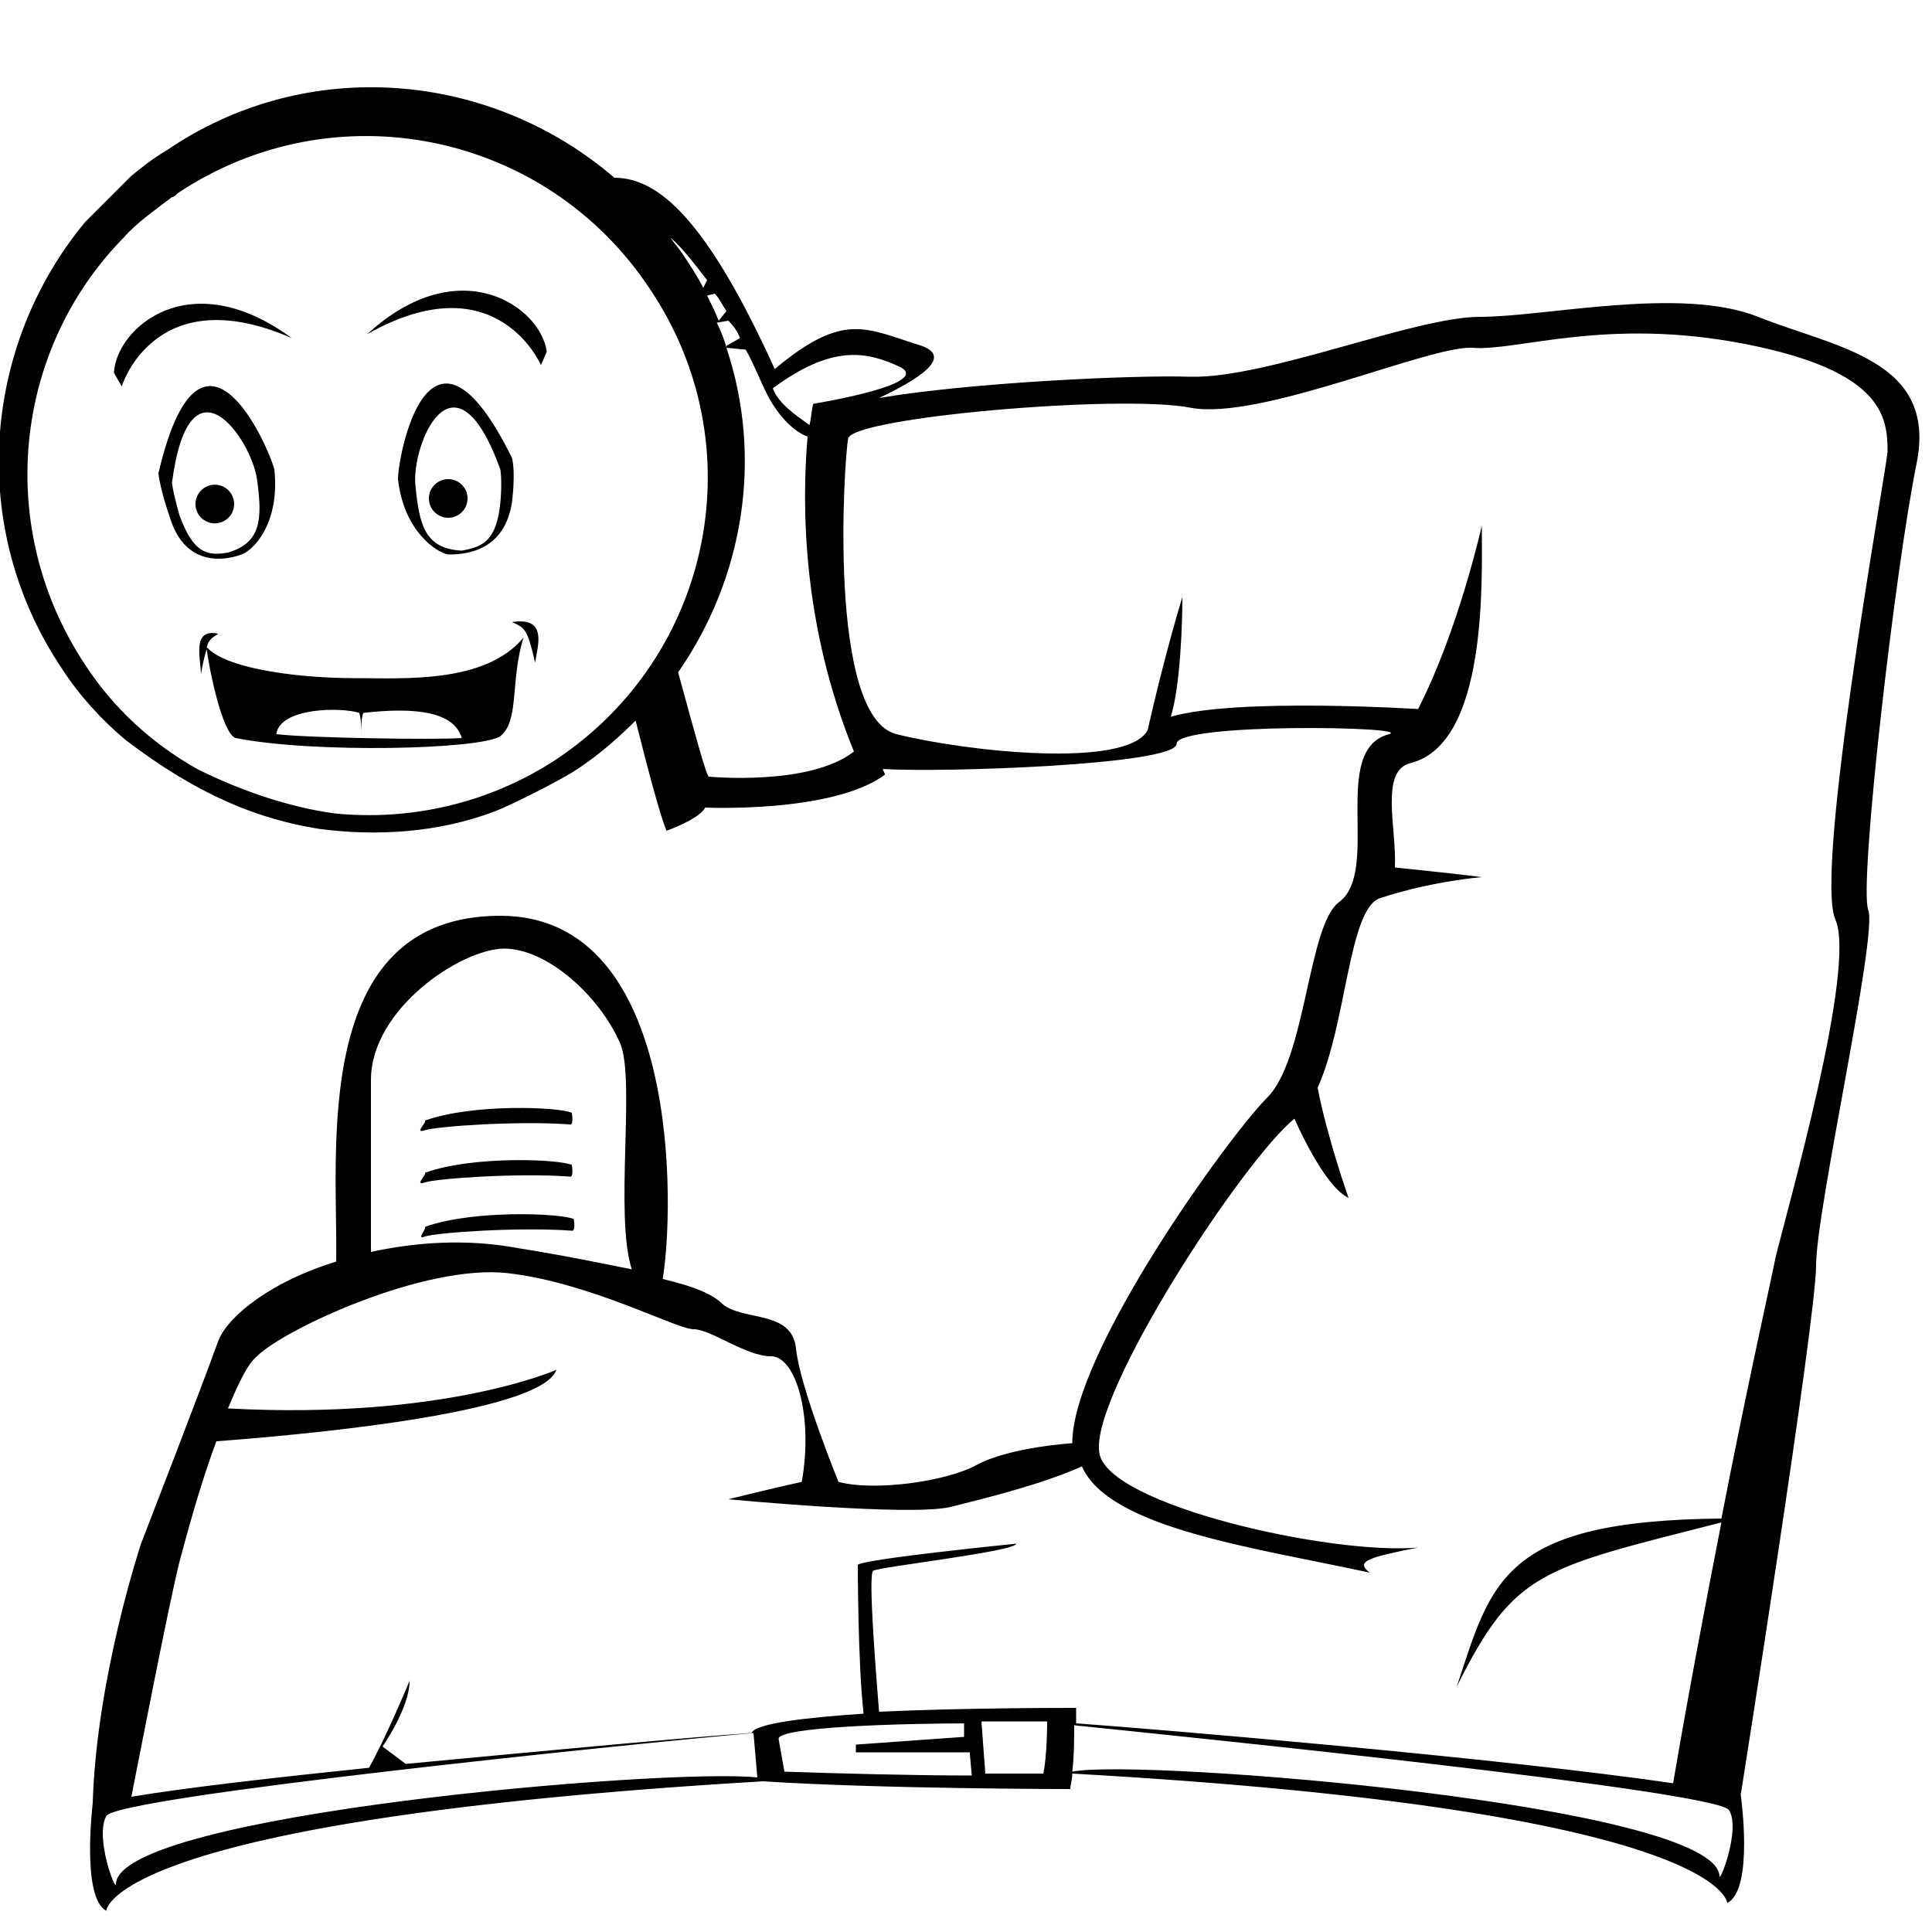 <?xml version="1.0" encoding="utf-8"?>
<!-- Generator: Adobe Illustrator 19.2.1, SVG Export Plug-In . SVG Version: 6.00 Build 0)  -->
<svg version="1.2" baseProfile="tiny" id="Layer_1" xmlns="http://www.w3.org/2000/svg" xmlns:xlink="http://www.w3.org/1999/xlink"
	 x="0px" y="0px" viewBox="0 0 100 100" xml:space="preserve">
<g>
	<path d="M9.3,40.3C9.3,40.4,9.4,40.4,9.3,40.3c0.1,0.1,0.1,0.1,0.1,0.1C9.4,40.4,9.3,40.4,9.3,40.3z"/>
	<path d="M91,16.4c-4-1.6-11,0-14.4,0c-3.4,0-11,3.2-15,3.1c-2.9-0.1-11.4,0.3-16.1,1.1c1.9-0.9,3.9-2.1,2.2-2.7
		c-2.9-0.9-4-1.8-7.6,1.2c-3.5-7.7-6-9.9-8.3-9.9C25.4,3.7,15.9,2.8,8.6,7.8C7.9,8.2,7.3,8.7,6.8,9.1l-2.4,2.4c0,0,0,0,0,0
		c-5.3,6.4-6.1,15.8-1.2,23.1c0.9,1.4,2.1,2.7,3.3,3.7c3.8,2.9,6.9,4.1,10,4.6c3,0.4,6.2,0.2,9.1-0.9c0.8-0.3,3.4-1.6,4.3-2.2
		c1.2-0.8,2.2-1.7,3.1-2.6c0,0,0,0-0.1,0.1c0.7,2.8,1.3,5,1.6,5.7c0,0,1.7-0.6,2-1.2c0,0,6.6,0.3,9.3-1.7c0-0.1-0.1-0.2-0.1-0.3
		c2.9,0.2,15.2-0.2,15.2-1.3c0-1.1,12.3-0.9,11-0.5c-3.1,0.8-0.4,7.1-2.6,8.7c-1.6,1.2-1.7,8.1-3.7,10.1c-2,2-10.1,13.2-10.1,17.9
		c0,0-3.2,0.2-4.9,1.1c-1.6,0.9-5.4,1.4-7.2,0.9c0,0-2-4.9-2.2-6.9c-0.2-2-2.7-1.4-3.8-2.3c-0.5-0.5-1.4-0.9-3.1-1.3
		c0.6-3.5,1-18.8-8.4-18.8c-9.9,0-8.4,12.3-8.5,17.9c-3.3,1-5.6,2.8-6.1,4.1c-0.9,2.5-4,10.5-4,10.5S5,86.8,4.8,93.3c-0.1,0,0,0,0,0
		c0,0.1-0.6,4.9,0.7,5.6c0,0,0.1-4.7,34-6.7c6.2,0.4,15.9,0.4,15.9,0.4c0-0.2,0.1-0.5,0.1-0.8c33.8,1.9,33.9,6.7,33.9,6.7
		c1.4-0.7,0.7-5.6,0.7-5.6s3.9-24.6,3.9-27.4c0-2.9,3.2-17.1,2.7-18.4c-0.5-1.3,1.4-17.7,2.5-23.1S95,18,91,16.4z M46.6,19
		c1.7,0.9-4.5,1.9-4.5,1.9c-0.1,0.3-0.1,0.7-0.2,1.1c-0.7-0.5-1.6-1.1-1.9-1.9C43.1,17.8,44.9,18.2,46.6,19z M38.3,17.5l-0.7,0.4
		c0,0,0,0,0,0.1c-0.1-0.4-0.3-0.9-0.5-1.3l0.6-0.1C38,16.9,38.2,17.2,38.3,17.5z M37.6,16.1l-0.4,0.5c0,0,0,0,0,0
		c-0.2-0.5-0.4-0.9-0.6-1.3l0.4-0.1C37.2,15.4,37.4,15.8,37.6,16.1z M36.6,14.5l-0.2,0.4c-0.3-0.6-0.7-1.2-1.1-1.8
		c-0.2-0.3-0.4-0.5-0.6-0.8c0,0,0,0,0,0C35.3,12.8,35.9,13.6,36.6,14.5z M33.4,10.7C33.3,10.6,33.3,10.6,33.4,10.7
		C33.3,10.6,33.3,10.6,33.4,10.7z M28.8,39.3c-3.5,2.3-7.6,3.2-11.5,2.8c-2.2-0.3-4.7-1.1-7.1-2.3c-2.3-1.3-4.3-3.1-5.8-5.4
		c-4.7-7.1-3.7-16.3,2-22.1c0.7-0.8,1.6-1.4,2.5-2.1C9,10.2,9.1,10.1,9.2,10c8.1-5.4,19-3.2,24.4,4.9C39.1,23,36.9,33.9,28.8,39.3z
		 M36.7,40.2c-0.1,0.1-0.7-2.1-1.6-5.4c0,0,0,0,0,0c3.4-4.9,4.4-11.1,2.5-16.8l1,0.1c0.4,0.7,0.7,1.5,1.1,2.3c0,0,0.8,1.7,2.1,2.2
		c-0.3,3.5-0.3,9.7,2.4,16.3C41.9,40.7,36.7,40.2,36.7,40.2z M19.2,55.9c0-3.7,4.7-6.8,6.9-6.8s4.9,2.4,6,4.9
		c0.8,1.9-0.3,8.9,0.6,11.7c-1.5-0.3-3.4-0.7-5.9-1.1c-2.7-0.5-5.3-0.3-7.6,0.2C19.2,62.7,19.2,58.6,19.2,55.9z M6,97.5
		c0,0.5-1.1-2.4-0.5-3.5c0.5-1,26.8-3.7,33.5-4.3c0,0,0,0,0,0l0.2,2.3C34.5,91.5,6.2,93.9,6,97.5z M50.2,90.8l0.1,1.1
		c-2.9,0-6.8-0.1-9.7-0.2L40.3,90c0-0.6,6-0.8,10.1-0.8l-0.5,0v0.7l-5.6,0.4v0.4H50.2z M54,91.8c0,0-1.2,0-3,0l-0.2-2.7
		c1.7,0,3.1,0,3.4,0C54.2,89.2,54.2,90.9,54,91.8z M89,97.1c-0.2-3.7-30-6.1-33.5-5.4c0.1-0.8,0.1-1.8,0.1-2.4
		c5.8,0.6,33.4,3.4,33.9,4.4C90.1,94.7,89,97.5,89,97.1z M95,47.6c1.1,2.5-2.5,15-3.1,17.5c-0.3,1.5-1.5,6.8-2.8,13.5
		c-11.4,0.1-11.9,3.3-13.7,8.7c3-6,4.3-6.1,13.7-8.5c-0.8,4.1-1.7,8.8-2.5,13.5c-8.9-1.3-26.7-2.8-30.9-3.1c0-0.5,0-0.8,0-0.8
		c-0.9,0-5.9,0-10.2,0.2c-0.1-1.3-0.6-7.2-0.3-7.3c0.3-0.2,7.4-1,7.4-1.4c0,0-8,0.8-8.2,1.1c0,0,0,5.1,0.3,7.7l0,0
		c-3,0.2-5.6,0.5-5.8,1c-3,0.2-10.5,0.9-17.9,1.6l-1.2-0.9c0,0,1.4-2,1.4-3.4c0,0-1.2,2.9-2.1,4.5c-4.8,0.5-9.3,1-12.3,1.5
		c0.2-1,2-10.3,2.5-12.2c0.3-1.1,1-3.8,1.9-6.2c4-0.3,16.8-1.4,17.6-3.7c0,0-5.8,2.6-17,2c0.5-1.2,1-2.3,1.5-2.7
		c1.4-1.4,8.7-4.8,13-4.3s8.7,2.9,9.6,2.9c0.9,0,2.7,1.4,4,1.4c1.3,0,2.2,3.1,1.6,6.5c0,0-1.8,0.4-3.8,0.9c0,0,9.4,0.9,11.5,0.4
		c2-0.5,4.8-1.2,6.8-2.1c1.4,3.2,8.9,4.2,14.9,5.5c-0.8-0.6,0-0.8,2.5-1.3c-4.5,0.4-16.1-2.2-16.5-4.9c-0.5-3,7.4-15.1,10.1-17.3
		c0,0,1.5,3.5,2.8,4.1c0,0-1.1-3.1-1.6-5.7c1.5-3.3,1.6-9.2,3.2-9.8c2.7-0.9,5.3-1.1,5.3-1.1c-0.7-0.1-3.5-0.4-4.5-0.5
		c0.1-2-0.8-5,0.8-5.4c4-1,3.7-9.4,3.7-12.3c0,0-1.2,5.4-3.3,9.5c0,0-9.4-0.6-12.8,0.4c0.5-1.6,0.6-4.9,0.6-6.2c0,0-0.9,2.9-1.8,6.9
		c-1.1,2-9.4,1.1-13,0.2c-3.6-0.9-2.7-14.3-2.5-15.3c0.2-1.1,14.1-2.3,17.7-1.6c3.6,0.7,12.3-3.2,14.6-3.1c2.3,0.2,6.9-1.6,14.1-0.2
		c7.2,1.4,7.4,3.8,7.4,5.6C97.5,25.1,93.9,45.1,95,47.6z"/>
	<path d="M22,58.5c0.6-0.2,4.8-0.5,7.5-0.3c0,0,0.2,0.1,0.1-0.6C29,57.3,24.5,57.1,22,58C22.1,58.1,21.4,58.7,22,58.5z"/>
	<path d="M22,61.2c0.6-0.2,4.8-0.5,7.5-0.3c0,0,0.2,0.1,0.1-0.6C29,60,24.5,59.8,22,60.7C22.1,60.8,21.4,61.4,22,61.2z"/>
	<path d="M29.6,63.7c0,0,0.2,0.1,0.1-0.6c-0.6-0.3-5.2-0.5-7.7,0.4c0.1,0.1-0.5,0.7,0,0.5C22.6,63.8,26.8,63.5,29.6,63.7z"/>
	<path d="M19,17.3c6.7-3.8,9,1.6,9,1.6c0.3-0.7,0.3-0.7,0.3-0.7C28,15.9,23.8,12.9,19,17.3z"/>
	<path d="M15.1,17.5C9.8,13.6,6,17,5.9,19.3c0,0,0,0,0.4,0.7C6.3,20,8,14.4,15.1,17.5z"/>
	<path d="M26.5,26c0,0,0.2-1.5,0-2.3c-4.3-8.7-5.9-0.1-5.9,1.1c0.3,2.7,2,3.8,2.6,3.9C24,28.7,26.1,28.6,26.5,26z M21.5,25.1
		c-0.2-2.1,2-7.4,4.4-0.8c0.1,0.7,0,1.7,0,1.7c-0.2,2-0.9,2.3-2,2.5C22,28.4,21.7,27.2,21.5,25.1z"/>
	<circle cx="23.2" cy="25.8" r="1"/>
	<path d="M12.5,28.7c0.6-0.2,2-1.6,1.7-4.4c-0.3-1.2-3.8-9.2-6,0.2c0.1,0.9,0.6,2.3,0.6,2.3C9.6,29.4,11.7,29,12.5,28.7z M9.3,26.7
		c0,0-0.3-1-0.4-1.7c0.9-6.9,4.1-2.3,4.4-0.2c0.3,2.1,0.2,3.3-1.5,3.8C10.7,28.8,10,28.6,9.3,26.7z"/>
	<ellipse transform="matrix(0.975 -0.223 0.223 0.975 -5.524 3.116)" cx="11.1" cy="26.1" rx="1" ry="1"/>
	<path d="M26.5,32.2c0.7,0.3,0.8,0.4,1.2,2.1C27.8,33.5,28.4,31.9,26.5,32.2z"/>
	<path d="M18.3,35.1c-2.5,0-6.5-0.4-7.6-1.6c0.1-0.4,0.3-0.5,0.6-0.7c-1.4-0.3-0.9,1.3-0.9,2.1c0.1-0.6,0.2-1,0.3-1.3
		c0.1,0.9,0.8,4.4,1.5,4.6c4,0.8,12.7,0.6,13.7-0.1c1-0.8,0.5-2.9,1.2-5.1C25.1,35.4,20.9,35.1,18.3,35.1z M14.3,38
		c0.2-1.4,3.4-1.4,4.3-1.1c0.1,0.4,0.1,0.7,0.1,1.3c0-0.7,0-1,0.1-1.3c2.6-0.3,4.7-0.1,5.1,1.3C22.5,38.3,16,38.2,14.3,38z"/>
</g>
</svg>
